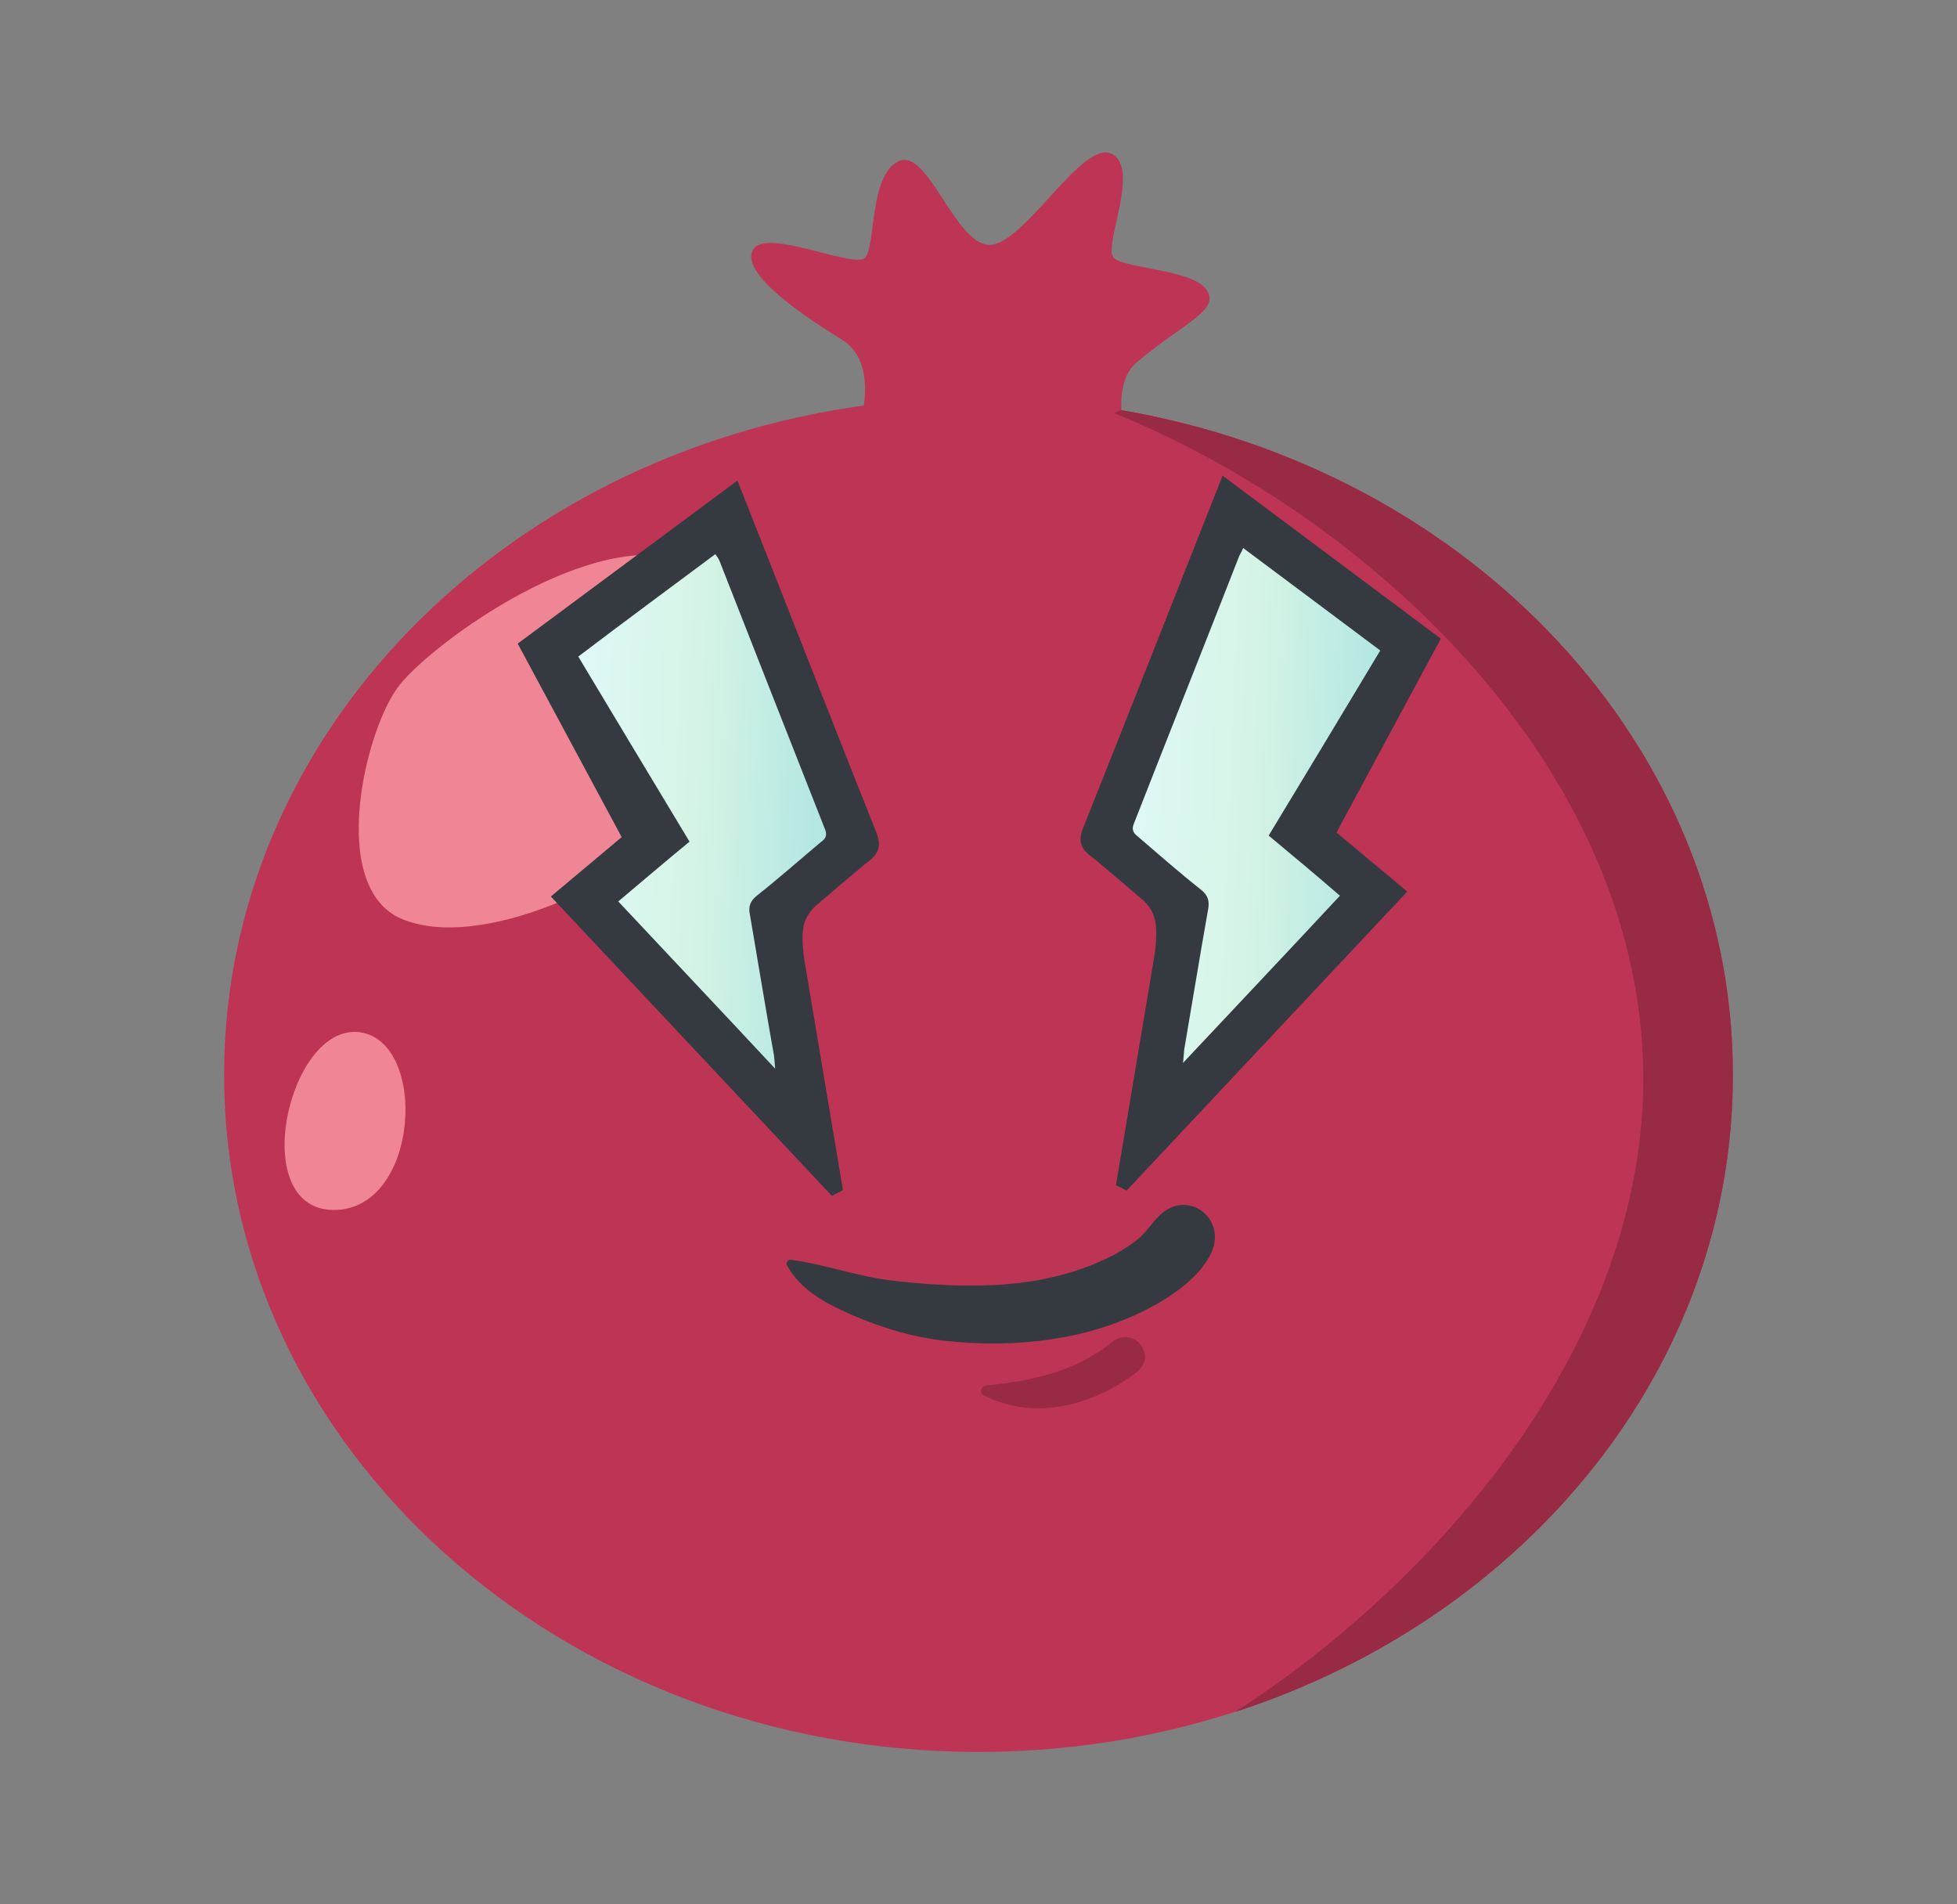 <svg width="37" height="36" viewBox="0 0 37 36" fill="none" xmlns="http://www.w3.org/2000/svg">
<rect x="0" y="0" width="37" height="36" fill="#808080" stroke="none"/>
<path d="M21.2 7.753C21.186 7.393 21.25 7.048 21.502 6.839C22.402 6.09 23.086 5.853 22.806 5.471C22.532 5.089 21.265 5.082 21.056 4.873C20.847 4.665 21.567 3.189 21.02 2.908C20.466 2.627 19.364 4.629 18.709 4.629C18.054 4.629 17.535 2.764 16.981 3.052C16.426 3.333 16.563 4.665 16.354 4.873C16.146 5.082 14.526 4.319 14.252 4.701C13.978 5.082 14.907 5.802 15.908 6.414C16.333 6.673 16.398 7.177 16.333 7.667C9.486 8.603 4.237 13.909 4.237 20.317C4.237 27.388 10.623 33.119 18.5 33.119C26.377 33.119 32.763 27.388 32.763 20.317C32.763 14.082 27.788 8.884 21.2 7.753Z" fill="#BE3455"/>
<path d="M21.2 7.753C21.2 7.746 21.085 7.804 21.07 7.811C25.844 9.762 30.704 14.284 31.049 19.777C31.381 24.976 27.442 29.721 23.353 32.363C28.846 30.585 32.763 25.861 32.763 20.325C32.763 14.082 27.788 8.884 21.2 7.753Z" fill="#982A44"/>
<path d="M13.057 10.619C11.199 9.928 8.204 12.146 7.563 12.938C6.915 13.729 6.174 16.775 7.599 17.373C9.025 17.97 11.768 16.818 13.575 15.098C15.382 13.377 14.317 11.08 13.057 10.619Z" fill="#EF8595"/>
<path d="M6.778 19.511C5.446 19.374 4.669 22.859 6.303 22.873C7.938 22.888 8.11 19.655 6.778 19.511Z" fill="#EF8595"/>
<path d="M14.886 23.932C15.159 24.407 15.613 24.637 16.095 24.853C16.678 25.105 17.269 25.285 17.902 25.35C19.177 25.487 20.545 25.343 21.697 24.745C22.143 24.515 22.69 24.148 22.906 23.673C23.194 23.025 22.446 22.47 21.927 22.974C21.776 23.118 21.675 23.298 21.502 23.435C21.294 23.601 21.049 23.737 20.804 23.845C20.257 24.09 19.638 24.227 19.04 24.277C18.327 24.335 17.607 24.292 16.902 24.213C16.246 24.141 15.627 23.91 14.972 23.817C14.907 23.802 14.842 23.867 14.886 23.932Z" fill="#343A3F"/>
<path d="M21.632 25.552C21.589 25.444 21.56 25.386 21.459 25.329C21.301 25.235 21.135 25.278 21.005 25.386C20.329 25.933 19.493 26.106 18.644 26.193C18.557 26.2 18.5 26.322 18.593 26.373C19.529 26.862 20.638 26.581 21.452 25.969C21.581 25.883 21.697 25.717 21.632 25.552Z" fill="#982A44"/>
<path d="M15.728 22.607L15.937 22.499L15.195 18.071C15.152 17.632 15.145 17.387 15.426 17.121C15.505 17.056 16.16 16.487 16.427 16.278C16.664 16.098 16.642 15.925 16.563 15.724C16.441 15.429 13.943 9.085 13.943 9.085L9.788 12.167L11.754 15.825L10.415 16.948L15.728 22.607ZM14.49 19.835L11.862 17.034L13.194 15.918L11.098 12.419L13.482 10.641C13.489 10.641 13.489 10.641 13.489 10.641C13.669 11.116 13.863 11.591 14.043 12.066C14.511 13.254 14.994 14.485 15.469 15.688C15.498 15.745 15.491 15.76 15.433 15.817C15.274 15.947 15.116 16.084 14.958 16.213C14.72 16.408 14.482 16.617 14.245 16.811C14.166 16.869 14.123 16.926 14.094 16.991C14.05 17.077 14.043 17.178 14.065 17.301C14.187 18.013 14.31 18.741 14.432 19.446L14.49 19.835Z" fill="#343A3F"/>
<path d="M13.604 10.605C14.267 12.29 14.922 13.967 15.591 15.659C15.649 15.789 15.613 15.854 15.512 15.925C15.116 16.257 14.727 16.602 14.317 16.926C14.18 17.034 14.144 17.142 14.18 17.301C14.332 18.186 14.476 19.072 14.634 19.957C14.641 20.022 14.648 20.087 14.655 20.202C13.648 19.122 12.675 18.093 11.689 17.041C12.143 16.66 12.589 16.278 13.036 15.911C12.33 14.738 11.632 13.578 10.933 12.412C11.797 11.757 12.654 11.123 13.525 10.475C13.554 10.518 13.583 10.554 13.604 10.605Z" fill="url(#paint0_linear_4436_29674)"/>
<path d="M26.607 16.854L25.268 15.738L27.241 12.073L23.115 8.992C23.115 8.992 20.61 15.335 20.487 15.63C20.401 15.839 20.387 16.012 20.624 16.185C20.89 16.393 21.538 16.962 21.618 17.02C21.891 17.286 21.877 17.538 21.841 17.977L21.099 22.405L21.301 22.506L26.607 16.854ZM22.611 19.353C22.734 18.654 22.856 17.92 22.971 17.214C22.993 17.092 22.986 16.991 22.942 16.905C22.907 16.84 22.87 16.775 22.791 16.725C22.547 16.53 22.309 16.321 22.078 16.127C21.927 15.99 21.762 15.861 21.603 15.731C21.538 15.681 21.538 15.659 21.56 15.601C22.035 14.399 22.518 13.168 22.986 11.98C23.166 11.505 23.353 11.029 23.547 10.554C23.547 10.554 23.547 10.554 23.555 10.554L25.938 12.34L23.835 15.839L25.167 16.948L22.539 19.749L22.611 19.353Z" fill="#343A3F"/>
<path d="M23.504 10.36C24.368 11.008 25.225 11.642 26.096 12.297C25.39 13.47 24.699 14.622 23.986 15.796C24.433 16.17 24.879 16.538 25.333 16.933C24.354 17.985 23.374 19.021 22.366 20.094C22.381 19.979 22.381 19.914 22.388 19.849C22.539 18.971 22.683 18.078 22.841 17.193C22.87 17.034 22.841 16.926 22.705 16.818C22.294 16.494 21.913 16.156 21.517 15.818C21.423 15.745 21.387 15.681 21.445 15.551C22.107 13.859 22.777 12.181 23.432 10.504C23.453 10.461 23.482 10.418 23.504 10.36Z" fill="url(#paint1_linear_4436_29674)"/>
<defs>
<linearGradient id="paint0_linear_4436_29674" x1="10.933" y1="10.475" x2="16.003" y2="10.68" gradientUnits="userSpaceOnUse">
<stop stop-color="#DFF9F8"/>
<stop offset="0.469" stop-color="#D5F4E5"/>
<stop offset="1" stop-color="#AEE5E2"/>
</linearGradient>
<linearGradient id="paint1_linear_4436_29674" x1="21.417" y1="10.36" x2="26.48" y2="10.564" gradientUnits="userSpaceOnUse">
<stop stop-color="#DFF9F8"/>
<stop offset="0.469" stop-color="#D5F4E5"/>
<stop offset="1" stop-color="#AEE5E2"/>
</linearGradient>
</defs>
</svg>
